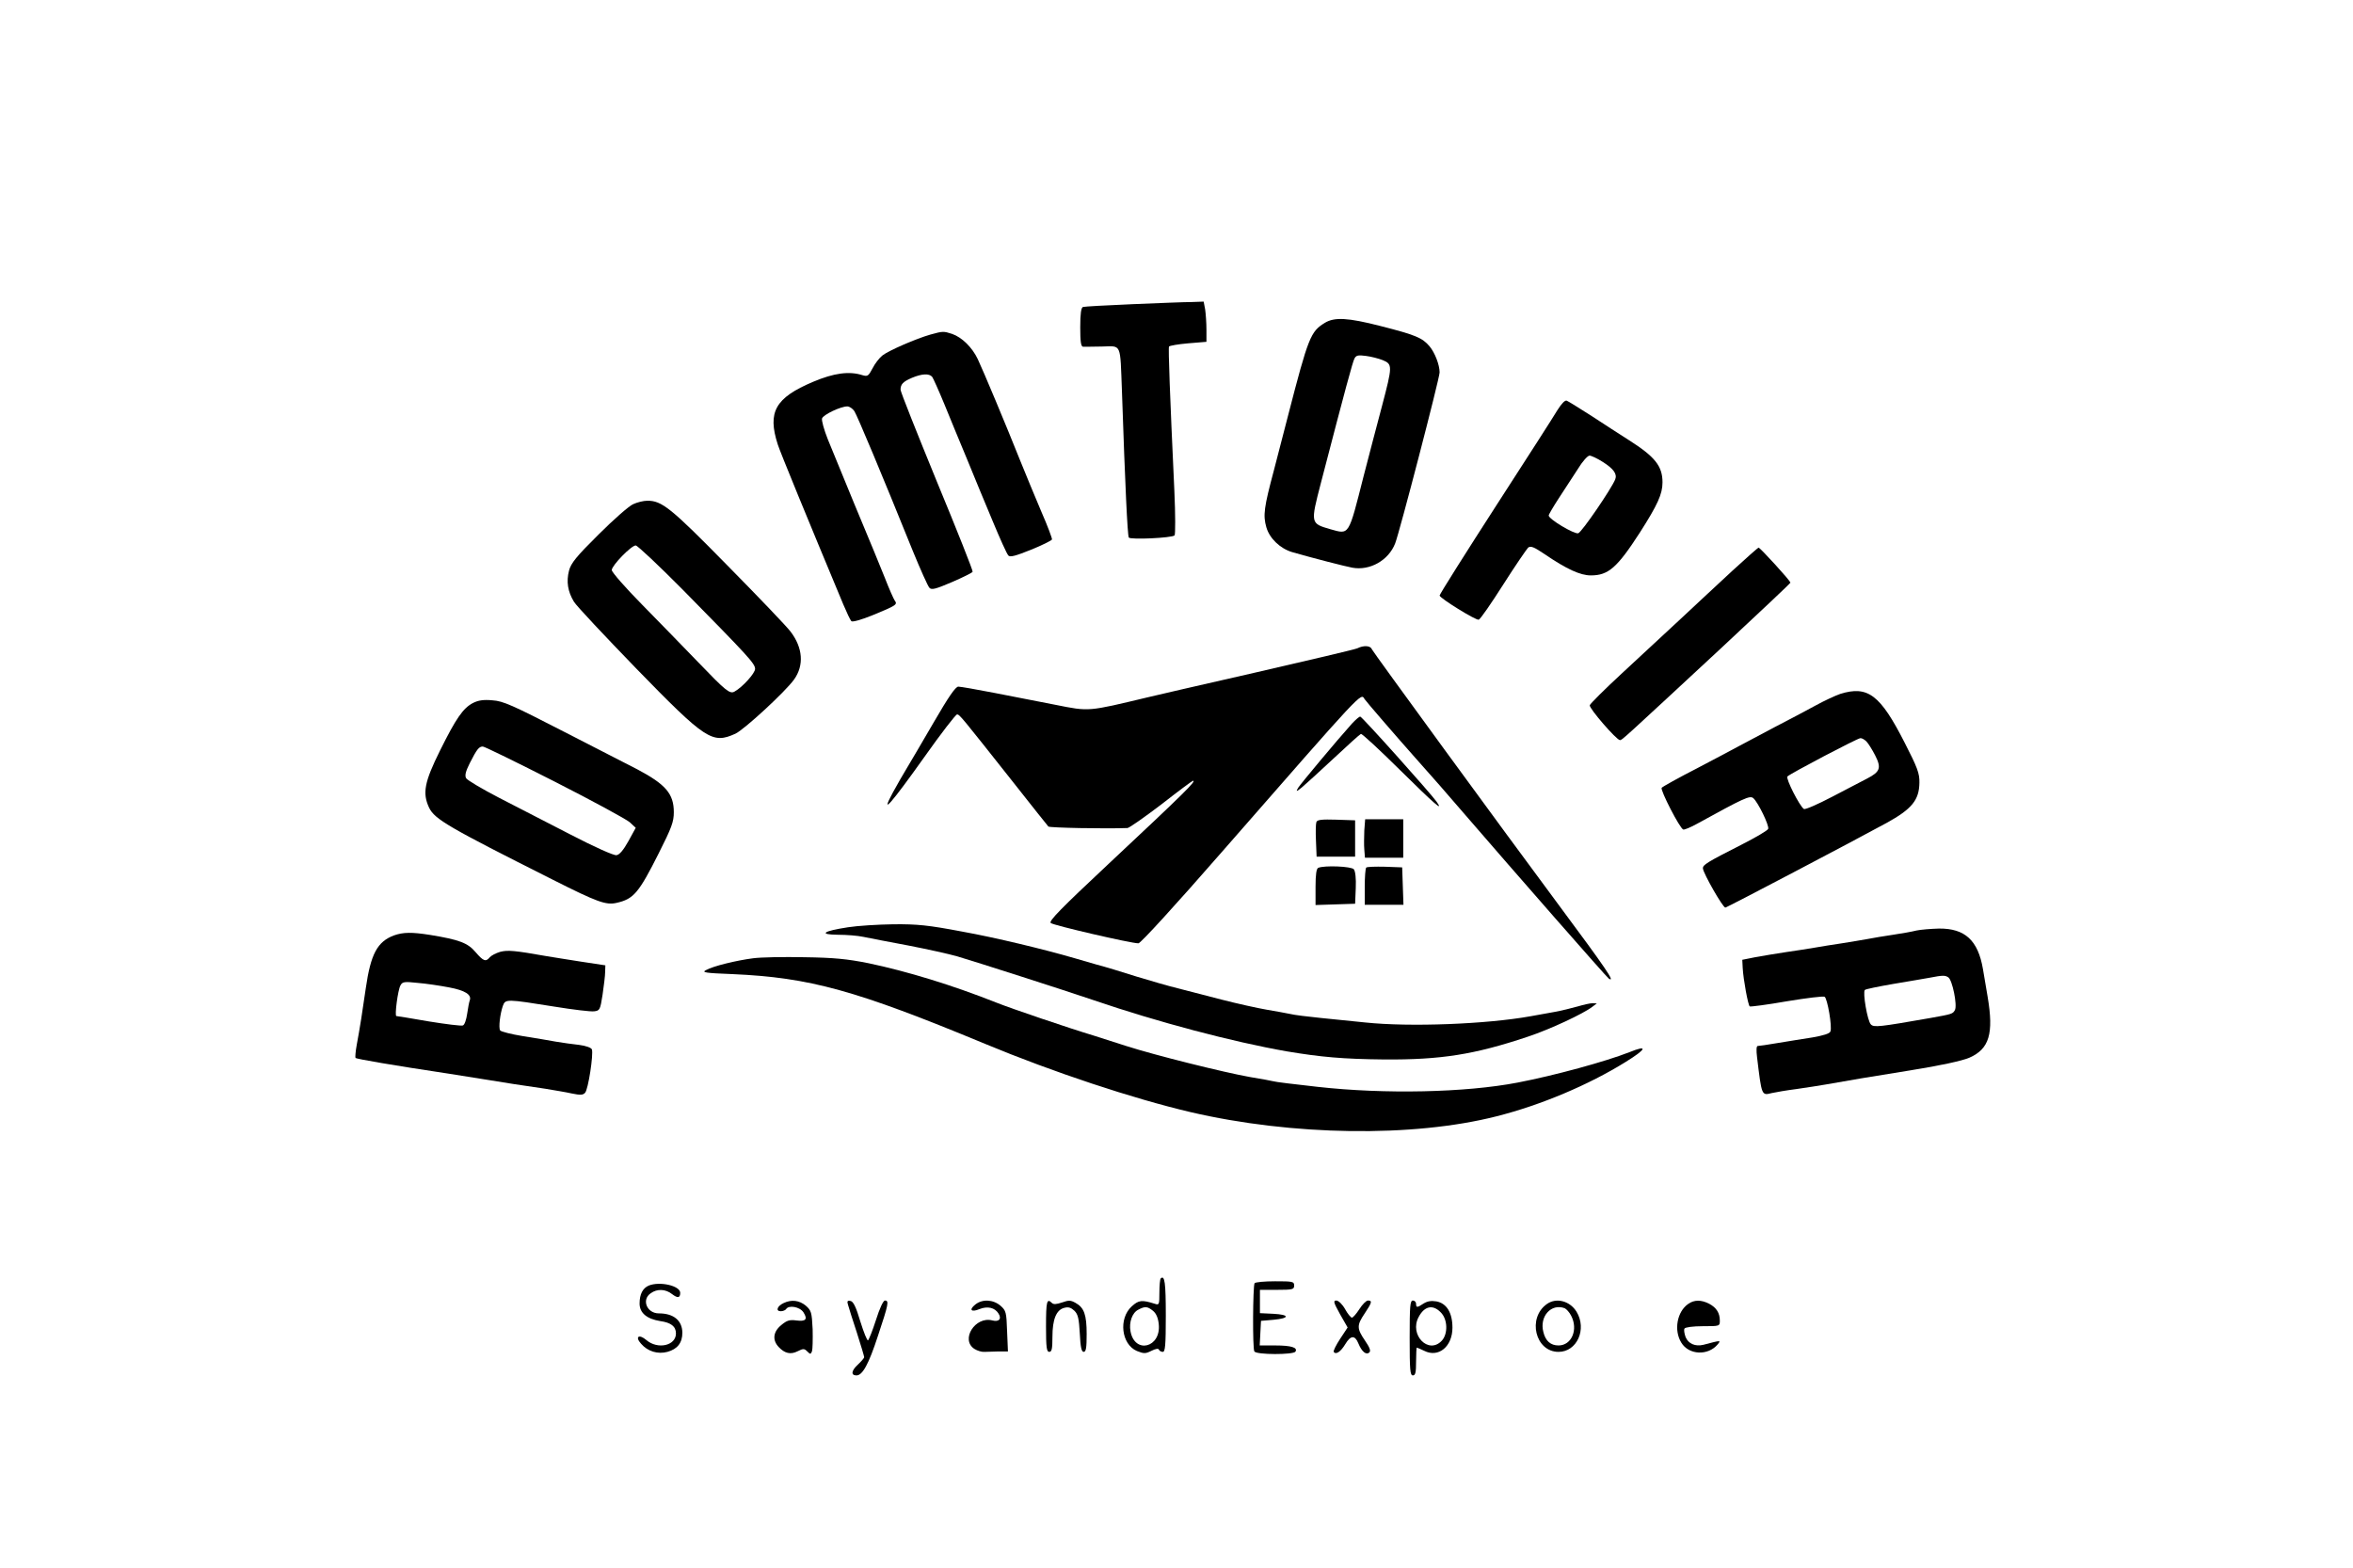 <?xml version="1.0" standalone="no"?>
<!DOCTYPE svg PUBLIC "-//W3C//DTD SVG 20010904//EN"
 "http://www.w3.org/TR/2001/REC-SVG-20010904/DTD/svg10.dtd">
<svg version="1.0" xmlns="http://www.w3.org/2000/svg"
 width="1100pt" height="733pt" viewBox="0 0 1100 733"
 preserveAspectRatio="xMidYMid meet">
<g transform="translate(0,733) scale(0.1,-0.1)"
fill="#000000" stroke="none">
<path d="M5295 5908 c-121 -5 -226 -11 -232 -13 -9 -3 -13 -31 -13 -95 0 -65
3 -90 13 -91 6 0 47 0 89 1 93 2 84 20 93 -210 15 -445 26 -673 32 -683 7 -11
202 -2 214 10 4 4 4 98 -1 208 -21 452 -29 668 -25 675 3 4 43 11 90 15 l85 7
0 56 c0 32 -3 74 -6 95 l-7 37 -56 -2 c-31 0 -155 -5 -276 -10z"/>
<path d="M6194 5821 c-67 -41 -77 -64 -173 -436 -17 -66 -47 -181 -66 -255
-46 -172 -51 -209 -35 -265 15 -52 64 -99 120 -116 101 -29 249 -67 282 -73
82 -15 169 34 200 113 20 50 208 773 208 800 0 35 -22 92 -47 122 -34 40 -65
53 -230 95 -152 39 -214 42 -259 15z m271 -175 c45 -19 45 -27 -4 -213 -22
-81 -60 -229 -86 -328 -72 -284 -66 -274 -156 -249 -93 27 -93 27 -44 216 117
450 148 564 157 582 8 15 17 17 54 12 24 -3 59 -12 79 -20z"/>
<path d="M4350 5766 c-67 -19 -196 -75 -225 -98 -14 -11 -35 -38 -46 -60 -19
-36 -23 -39 -47 -32 -62 20 -134 10 -231 -31 -177 -75 -214 -141 -165 -293 11
-35 140 -349 306 -747 16 -38 33 -74 38 -79 5 -5 46 6 102 29 107 44 115 49
101 67 -5 7 -27 56 -47 108 -21 52 -44 109 -51 125 -14 32 -159 383 -215 521
-18 45 -30 89 -27 98 7 18 87 56 118 56 10 0 25 -10 33 -22 14 -22 128 -294
273 -653 36 -88 71 -166 78 -173 10 -11 29 -6 106 27 51 22 95 44 96 48 2 5
-73 194 -167 421 -93 227 -170 420 -170 430 0 26 12 38 54 56 46 19 80 21 94
4 5 -7 31 -65 57 -128 26 -63 73 -179 106 -257 32 -79 86 -209 120 -290 34
-82 66 -153 73 -160 8 -9 34 -2 106 27 52 21 96 43 98 48 1 5 -20 62 -49 128
-28 65 -72 173 -99 239 -67 168 -173 421 -199 476 -26 55 -74 102 -120 118
-40 13 -43 13 -101 -3z"/>
<path d="M7281 5413 c-28 -46 -125 -197 -284 -443 -142 -220 -267 -418 -267
-424 0 -12 171 -118 183 -113 8 3 59 77 115 165 56 88 109 165 116 172 12 9
27 3 76 -30 104 -71 168 -100 217 -100 82 0 123 36 229 200 83 130 106 180
106 235 0 76 -35 120 -158 198 -39 25 -117 75 -173 112 -57 36 -109 69 -117
72 -8 3 -24 -14 -43 -44z m211 -242 c51 -32 69 -57 59 -82 -17 -43 -157 -248
-173 -252 -19 -5 -138 66 -138 83 0 5 22 42 48 82 26 40 66 101 88 135 21 35
46 63 55 63 8 0 36 -13 61 -29z"/>
<path d="M2960 4973 c-19 -8 -92 -72 -162 -142 -104 -103 -129 -134 -138 -169
-13 -51 -6 -97 23 -145 12 -20 144 -160 292 -313 325 -334 355 -353 463 -304
41 19 233 196 274 253 48 67 41 149 -16 224 -18 24 -150 162 -294 308 -267
272 -308 305 -377 304 -16 0 -46 -7 -65 -16z m232 -400 c303 -308 338 -345
338 -370 0 -20 -58 -85 -96 -106 -22 -13 -42 4 -168 135 -65 67 -183 189 -262
269 -79 80 -144 154 -144 164 0 21 91 115 112 115 8 0 107 -93 220 -207z"/>
<path d="M8100 4663 c-63 -58 -173 -161 -245 -228 -71 -66 -195 -181 -275
-255 -80 -74 -146 -140 -148 -147 -4 -14 125 -163 141 -163 10 0 2 -7 471 428
179 167 326 305 326 308 0 9 -142 164 -149 164 -3 -1 -58 -49 -121 -107z"/>
<path d="M6345 4299 c-11 -5 -227 -56 -480 -114 -253 -58 -478 -109 -500 -115
-281 -67 -271 -67 -431 -35 -77 15 -206 40 -287 56 -82 16 -157 29 -167 29
-13 0 -46 -48 -115 -167 -54 -93 -110 -188 -125 -213 -15 -25 -45 -76 -66
-115 -61 -113 -10 -55 148 167 77 109 146 198 152 198 12 0 18 -8 261 -315 87
-110 161 -204 166 -209 5 -6 267 -11 370 -7 9 1 80 51 159 111 78 61 144 110
147 110 17 0 -34 -51 -395 -389 -221 -207 -280 -267 -270 -276 12 -11 375 -95
410 -95 10 0 172 177 390 427 668 764 649 744 667 715 7 -11 146 -172 226
-262 84 -94 169 -191 246 -281 220 -255 661 -759 670 -764 33 -21 -14 48 -231
340 -264 355 -872 1188 -877 1200 -6 17 -38 19 -68 4z"/>
<path d="M8603 4086 c-23 -8 -75 -32 -115 -54 -40 -22 -127 -68 -193 -102 -66
-35 -138 -73 -160 -85 -22 -12 -112 -60 -200 -106 -88 -45 -163 -87 -167 -92
-7 -11 85 -190 101 -195 5 -2 34 10 63 26 220 121 248 134 264 121 22 -18 76
-129 70 -144 -2 -7 -58 -40 -123 -73 -165 -84 -183 -95 -182 -112 1 -22 94
-185 105 -183 10 2 591 307 754 396 118 65 152 107 153 188 1 43 -9 70 -69
187 -114 224 -172 268 -301 228z m122 -222 c9 -9 27 -38 41 -65 30 -59 24 -77
-38 -109 -24 -12 -97 -51 -163 -85 -67 -35 -126 -61 -132 -57 -20 13 -86 143
-77 152 14 14 328 179 341 179 6 1 19 -6 28 -15z"/>
<path d="M2212 4044 c-47 -24 -80 -72 -155 -223 -73 -147 -83 -199 -51 -267
26 -54 90 -91 579 -337 208 -105 248 -119 297 -108 80 18 104 46 197 231 61
121 71 148 71 193 0 86 -38 130 -170 200 -36 18 -190 98 -343 176 -241 124
-285 144 -335 147 -41 4 -66 0 -90 -12z m381 -368 c177 -90 335 -176 351 -190
l28 -26 -34 -62 c-24 -43 -42 -64 -56 -66 -13 -2 -102 38 -214 96 -106 55
-258 133 -336 173 -79 41 -148 82 -153 91 -7 13 -2 32 17 70 33 65 43 78 61
78 8 0 159 -74 336 -164z"/>
<path d="M6321 3948 c-71 -79 -243 -285 -253 -302 -10 -18 -8 -18 17 2 14 12
81 72 147 134 66 62 125 115 130 117 5 2 87 -74 182 -168 164 -162 207 -199
172 -149 -30 42 -349 398 -357 398 -5 0 -22 -15 -38 -32z"/>
<path d="M6154 3487 c-3 -8 -4 -47 -2 -88 l3 -74 90 0 90 0 0 85 0 85 -88 3
c-67 2 -89 0 -93 -11z"/>
<path d="M6378 3448 c-1 -29 -2 -70 0 -90 l3 -38 90 0 89 0 0 90 0 90 -89 0
-89 0 -4 -52z"/>
<path d="M6163 3273 c-9 -3 -13 -31 -13 -89 l0 -85 93 3 92 3 3 73 c2 46 -2
79 -9 88 -11 14 -137 19 -166 7z"/>
<path d="M6387 3274 c-4 -4 -7 -45 -7 -91 l0 -83 90 0 91 0 -3 88 -3 87 -80 3
c-45 1 -84 0 -88 -4z"/>
<path d="M3964 2995 c-117 -18 -139 -34 -47 -35 39 0 93 -4 120 -10 26 -5 120
-24 208 -40 88 -17 192 -40 230 -51 85 -25 503 -159 635 -204 304 -104 654
-196 905 -240 161 -27 264 -36 455 -38 266 -2 423 23 671 106 103 34 262 108
304 141 l20 15 -20 1 c-11 0 -42 -7 -69 -15 -28 -8 -77 -20 -110 -26 -34 -6
-83 -15 -111 -20 -206 -37 -564 -51 -773 -29 -53 5 -146 15 -207 21 -60 6
-126 14 -145 19 -19 4 -69 13 -110 20 -41 7 -136 28 -210 47 -74 19 -166 43
-205 53 -38 9 -124 34 -190 54 -66 21 -151 47 -190 57 -38 11 -83 24 -100 29
-144 42 -372 97 -528 125 -158 30 -209 35 -320 34 -73 -1 -169 -7 -213 -14z"/>
<path d="M8960 2980 c-19 -5 -69 -14 -110 -20 -41 -6 -95 -15 -120 -20 -25 -5
-79 -13 -120 -20 -41 -6 -97 -15 -125 -20 -27 -5 -88 -14 -135 -21 -47 -7
-112 -18 -145 -24 l-60 -12 2 -39 c3 -54 25 -174 33 -179 4 -2 82 8 173 24 91
15 171 25 177 21 13 -8 36 -141 27 -162 -3 -10 -33 -19 -84 -28 -43 -7 -116
-18 -162 -26 -46 -8 -88 -14 -94 -14 -6 0 -7 -20 -3 -52 22 -182 21 -180 69
-168 18 4 70 13 117 19 47 7 108 16 135 21 123 22 184 32 395 66 144 23 243
45 276 59 94 41 115 113 86 285 -7 41 -17 100 -22 130 -23 134 -84 190 -205
189 -38 -1 -86 -5 -105 -9z m148 -219 c19 -12 43 -130 31 -153 -10 -18 -13
-19 -114 -37 -240 -42 -265 -45 -279 -30 -16 16 -39 150 -28 161 4 4 63 16
132 28 69 11 145 25 170 29 62 12 73 12 88 2z"/>
<path d="M1842 2957 c-78 -29 -109 -87 -132 -247 -15 -106 -28 -188 -42 -263
-6 -32 -8 -60 -6 -63 6 -5 180 -35 433 -73 77 -12 165 -26 195 -31 59 -10 142
-23 260 -40 41 -7 97 -16 123 -22 39 -8 52 -8 62 3 15 15 40 181 32 203 -3 8
-28 17 -59 21 -29 3 -78 10 -108 15 -30 6 -100 17 -155 26 -55 9 -103 21 -107
27 -8 13 0 78 13 115 12 32 16 32 241 -4 86 -14 169 -24 185 -22 27 3 29 7 40
78 6 41 12 89 12 106 l1 31 -112 17 c-62 10 -135 21 -163 26 -152 27 -182 29
-217 20 -20 -6 -41 -17 -48 -25 -19 -23 -30 -19 -67 24 -36 43 -77 58 -211 80
-88 14 -127 13 -170 -2z m257 -243 c75 -14 107 -34 97 -61 -3 -7 -8 -35 -12
-62 -4 -28 -12 -52 -20 -55 -8 -3 -80 6 -160 19 -80 14 -148 25 -151 25 -9 0
7 122 19 143 9 17 17 19 80 12 39 -3 105 -13 147 -21z"/>
<path d="M3520 2850 c-77 -10 -185 -36 -219 -55 -22 -11 -7 -14 124 -19 361
-16 575 -75 1180 -326 320 -133 692 -256 960 -319 476 -111 1040 -119 1430
-20 207 52 432 147 604 254 99 61 107 82 18 46 -112 -44 -350 -109 -522 -142
-244 -47 -621 -55 -935 -20 -107 12 -200 23 -207 26 -6 2 -56 11 -110 20 -119
21 -441 101 -578 145 -55 18 -122 39 -150 48 -123 37 -387 127 -455 154 -209
83 -419 147 -600 185 -100 20 -161 26 -300 28 -96 2 -204 0 -240 -5z"/>
<path d="M5426 1353 c-3 -3 -6 -33 -6 -66 0 -57 -1 -59 -22 -52 -60 19 -75 17
-107 -12 -63 -57 -49 -178 24 -209 33 -13 40 -13 68 1 20 10 33 12 35 5 2 -5
10 -10 18 -10 11 0 14 30 14 169 0 154 -5 192 -24 174z m-36 -151 c15 -12 24
-33 27 -62 12 -110 -112 -142 -132 -34 -8 42 8 87 36 101 32 17 43 16 69 -5z"/>
<path d="M5865 1331 c-8 -14 -10 -306 -1 -319 10 -16 182 -16 192 -1 12 19
-19 29 -94 29 l-73 0 3 58 3 57 58 5 c77 7 77 24 0 28 l-63 3 0 54 0 55 80 0
c73 0 80 2 80 20 0 19 -7 20 -89 20 -50 0 -92 -4 -96 -9z"/>
<path d="M3033 1320 c-28 -12 -43 -40 -43 -84 0 -44 34 -72 96 -82 51 -7 74
-25 74 -58 0 -57 -85 -76 -138 -31 -35 30 -55 16 -25 -17 31 -36 78 -50 123
-38 47 13 70 42 70 90 -1 57 -41 90 -110 90 -56 0 -82 64 -38 94 30 22 70 20
100 -4 26 -20 38 -18 38 6 0 33 -95 55 -147 34z"/>
<path d="M3663 1238 c-30 -14 -38 -38 -13 -38 10 0 22 5 25 10 12 20 64 11 81
-15 21 -33 11 -44 -34 -38 -31 4 -44 0 -70 -22 -38 -31 -42 -70 -12 -102 28
-30 56 -37 89 -20 26 13 31 13 45 -1 14 -14 16 -14 22 1 3 9 4 55 3 103 -4 79
-6 87 -32 110 -30 25 -67 30 -104 12z"/>
<path d="M3965 1228 c3 -12 22 -71 41 -129 19 -59 34 -110 34 -114 0 -4 -14
-20 -31 -36 -29 -27 -32 -49 -5 -49 28 0 57 52 100 184 50 150 53 166 33 166
-8 0 -25 -37 -42 -91 -16 -50 -33 -92 -37 -95 -4 -3 -20 37 -36 88 -20 68 -33
94 -46 96 -15 3 -17 -1 -11 -20z"/>
<path d="M4559 1231 c-31 -25 -18 -37 20 -21 38 15 72 7 89 -21 16 -25 2 -40
-29 -32 -80 21 -150 -90 -84 -133 14 -9 35 -15 47 -14 13 0 43 1 66 2 l44 0
-4 95 c-3 89 -5 96 -31 119 -34 29 -85 32 -118 5z"/>
<path d="M4890 1130 c0 -100 3 -120 15 -120 12 0 15 14 15 70 0 82 18 127 56
136 19 5 31 1 47 -14 17 -17 21 -37 25 -107 3 -63 8 -85 18 -85 11 0 14 19 14
83 0 91 -12 124 -52 146 -23 13 -32 13 -63 2 -27 -9 -40 -10 -48 -2 -23 23
-27 7 -27 -109z"/>
<path d="M6264 1187 l36 -63 -35 -53 c-19 -29 -33 -57 -30 -61 10 -15 33 1 54
36 25 42 45 43 61 4 16 -39 37 -57 52 -42 7 7 1 23 -21 55 -38 56 -39 71 -1
127 34 51 36 60 15 60 -8 0 -26 -18 -40 -40 -14 -22 -30 -40 -35 -40 -5 0 -20
18 -32 40 -13 23 -31 40 -41 40 -15 0 -13 -9 17 -63z"/>
<path d="M6590 1075 c0 -149 2 -175 15 -175 12 0 15 14 15 65 0 36 2 65 3 65
2 0 18 -7 35 -15 67 -34 132 20 132 108 0 70 -27 114 -75 123 -25 4 -42 1 -60
-10 -30 -20 -35 -20 -35 -1 0 8 -7 15 -15 15 -13 0 -15 -26 -15 -175z m145
120 c33 -32 35 -101 5 -133 -62 -66 -153 28 -108 111 27 51 66 60 103 22z"/>
<path d="M7232 1234 c-93 -65 -55 -224 54 -224 86 0 134 106 84 188 -31 50
-94 67 -138 36z m83 -20 c8 -4 22 -19 30 -35 34 -65 2 -139 -59 -139 -37 0
-61 21 -71 63 -19 73 37 135 100 111z"/>
<path d="M7892 1234 c-52 -36 -68 -123 -32 -181 35 -58 125 -62 170 -8 16 20
16 20 -67 -2 -38 -9 -70 5 -83 36 -6 17 -9 35 -5 40 3 6 40 11 86 11 78 0 79
0 79 26 0 36 -16 61 -50 79 -37 19 -70 19 -98 -1z"/>
</g>
</svg>
